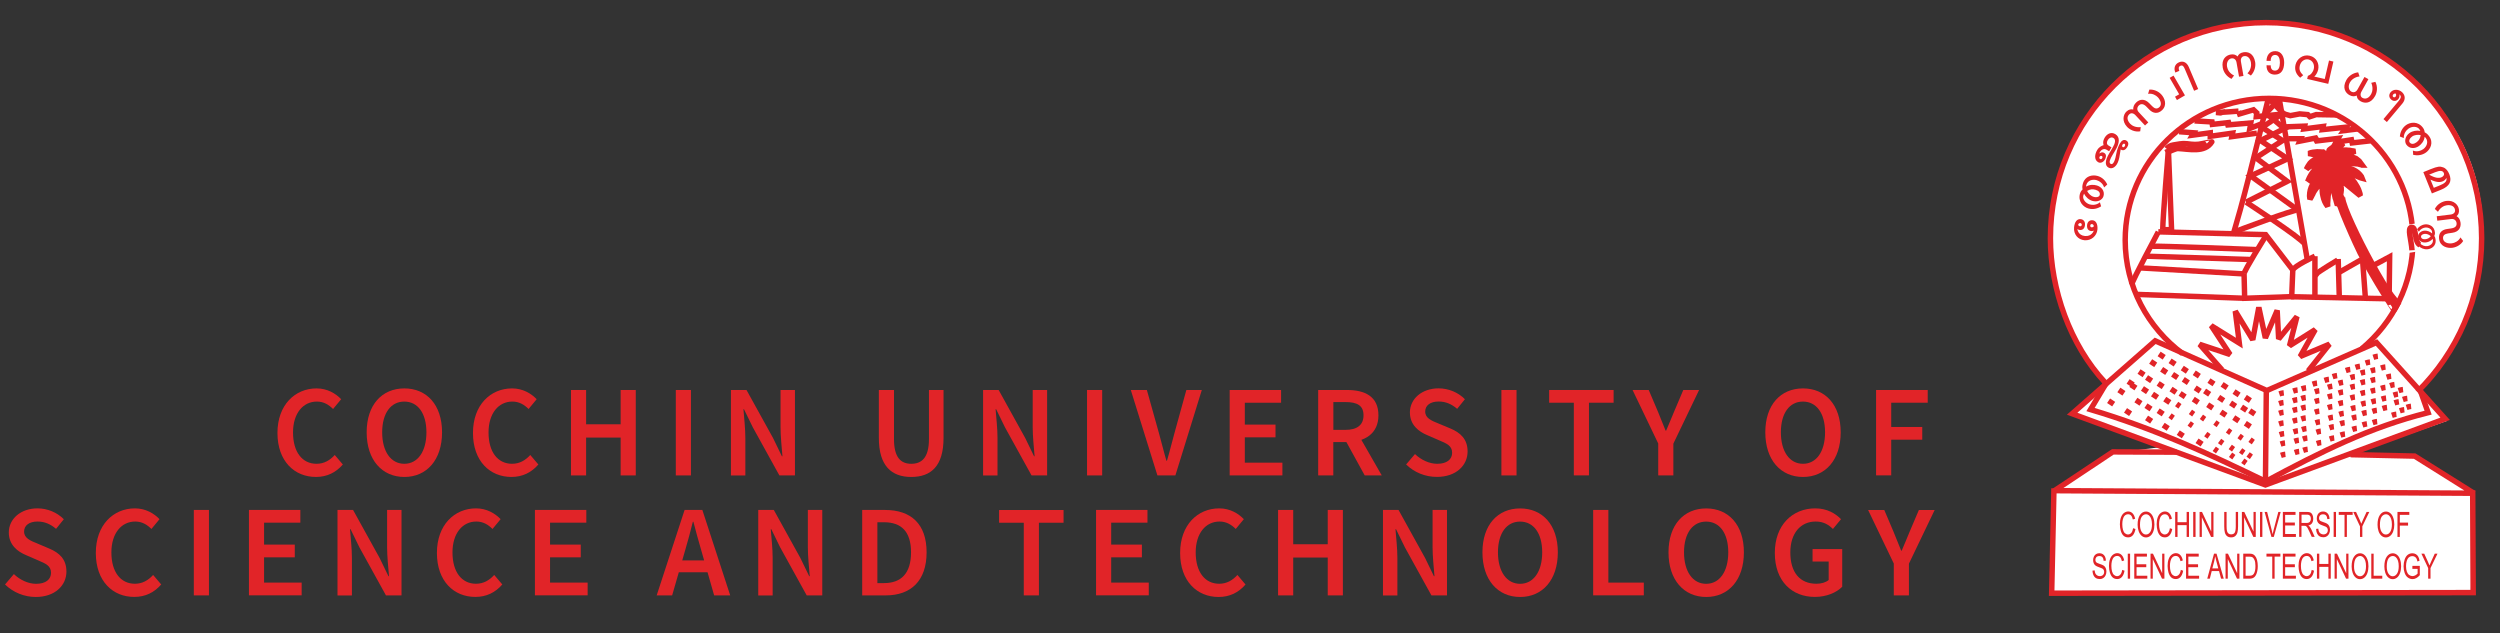 <?xml version="1.0" encoding="utf-8"?>
<!-- Generator: Adobe Illustrator 26.3.1, SVG Export Plug-In . SVG Version: 6.00 Build 0)  -->
<svg version="1.1" id="Layer_1" xmlns="http://www.w3.org/2000/svg" xmlns:xlink="http://www.w3.org/1999/xlink" x="0px" y="0px"
	 viewBox="0 0 457.64 115.87" style="enable-background:new 0 0 457.64 115.87;" xml:space="preserve">
<rect x="0" y="0" width="457.64" height="115.87" fill="#333333" stroke="none"/>
<style type="text/css">
	.st0{fill:#E12428;}
	.st1{fill-rule:evenodd;clip-rule:evenodd;fill:#FFFFFF;}
	.st2{fill:none;stroke:#E12428;stroke-miterlimit:2.613;}
	.st3{fill-rule:evenodd;clip-rule:evenodd;fill:#E12428;}
</style>
<g>
	<g>
		<path class="st0" d="M50.79,79.26c0-5.12,3.2-8.16,7.16-8.16c1.96,0,3.52,0.94,4.5,1.98l-1.48,1.79c-0.8-0.8-1.74-1.36-2.96-1.36
			c-2.54,0-4.37,2.15-4.37,5.66c0,3.57,1.68,5.73,4.3,5.73c1.39,0,2.46-0.64,3.34-1.61l1.48,1.74c-1.27,1.47-2.9,2.28-4.93,2.28
			C53.91,87.31,50.79,84.43,50.79,79.26z"/>
		<path class="st0" d="M67.12,79.14c0-5.06,2.82-8.04,6.9-8.04s6.9,3,6.9,8.04c0,5.06-2.82,8.17-6.9,8.17S67.12,84.2,67.12,79.14z
			 M78.06,79.14c0-3.51-1.59-5.63-4.05-5.63s-4.05,2.12-4.05,5.63c0,3.51,1.59,5.76,4.05,5.76S78.06,82.65,78.06,79.14z"/>
		<path class="st0" d="M86.58,79.26c0-5.12,3.2-8.16,7.16-8.16c1.96,0,3.52,0.94,4.5,1.98l-1.48,1.79c-0.8-0.8-1.74-1.36-2.96-1.36
			c-2.54,0-4.37,2.15-4.37,5.66c0,3.57,1.68,5.73,4.3,5.73c1.39,0,2.46-0.64,3.34-1.61l1.48,1.74c-1.27,1.47-2.9,2.28-4.93,2.28
			C89.7,87.31,86.58,84.43,86.58,79.26z"/>
		<path class="st0" d="M104.52,71.39h2.77v6.28h6.32v-6.28h2.77v15.64h-2.77v-6.93h-6.32v6.93h-2.77V71.39z"/>
		<path class="st0" d="M123.71,71.39h2.77v15.64h-2.77V71.39z"/>
		<path class="st0" d="M133.8,71.39h2.85l4.86,8.79l1.62,3.34h0.1c-0.13-1.62-0.35-3.6-0.35-5.34v-6.79h2.64v15.64h-2.85l-4.86-8.8
			l-1.62-3.32h-0.1c0.13,1.65,0.35,3.54,0.35,5.28v6.85h-2.64V71.39z"/>
		<path class="st0" d="M160.88,80.17v-8.78h2.77v8.99c0,3.4,1.27,4.52,3.17,4.52c1.91,0,3.23-1.12,3.23-4.52v-8.99h2.67v8.78
			c0,5.14-2.28,7.14-5.9,7.14S160.88,85.3,160.88,80.17z"/>
		<path class="st0" d="M179.96,71.39h2.85l4.86,8.79l1.62,3.34h0.1c-0.13-1.62-0.35-3.6-0.35-5.34v-6.79h2.64v15.64h-2.85l-4.86-8.8
			l-1.62-3.32h-0.1c0.13,1.65,0.35,3.54,0.35,5.28v6.85h-2.64V71.39z"/>
		<path class="st0" d="M198.99,71.39h2.77v15.64h-2.77V71.39z"/>
		<path class="st0" d="M207,71.39h2.94l2.2,7.86c0.51,1.77,0.85,3.31,1.38,5.09h0.1c0.53-1.78,0.88-3.31,1.38-5.09l2.17-7.86h2.83
			l-4.84,15.64h-3.29L207,71.39z"/>
		<path class="st0" d="M225.1,71.39h9.41v2.33h-6.64v4.01h5.62v2.33h-5.62v4.63h6.88v2.33h-9.65V71.39z"/>
		<path class="st0" d="M241.3,71.39h5.27c3.25,0,5.76,1.15,5.76,4.64c0,3.36-2.51,4.89-5.76,4.89h-2.5v6.11h-2.77V71.39z
			 M246.29,78.69c2.14,0,3.31-0.89,3.31-2.67c0-1.8-1.17-2.42-3.31-2.42h-2.21v5.09H246.29z M246.05,80.17l2.01-1.65l4.88,8.51
			h-3.12L246.05,80.17z"/>
		<path class="st0" d="M257.4,85.02l1.62-1.9c1.12,1.07,2.62,1.78,4.07,1.78c1.76,0,2.73-0.8,2.73-2.02c0-1.29-1.01-1.7-2.43-2.3
			l-2.14-0.93c-1.54-0.64-3.16-1.86-3.16-4.15c0-2.49,2.2-4.41,5.25-4.41c1.83,0,3.6,0.75,4.82,1.99l-1.42,1.76
			c-1-0.85-2.06-1.34-3.4-1.34c-1.48,0-2.45,0.69-2.45,1.84c0,1.23,1.19,1.68,2.49,2.21l2.11,0.88c1.86,0.78,3.16,1.95,3.16,4.22
			c0,2.54-2.1,4.65-5.61,4.65C260.92,87.31,258.88,86.48,257.4,85.02z"/>
		<path class="st0" d="M274.84,71.39h2.77v15.64h-2.77V71.39z"/>
		<path class="st0" d="M288.09,73.72h-4.51v-2.33h11.8v2.33h-4.51v13.3h-2.77V73.72z"/>
		<path class="st0" d="M303.56,81.21l-4.71-9.82h2.96l1.7,4c0.46,1.16,0.9,2.25,1.39,3.44h0.1c0.49-1.19,0.98-2.28,1.44-3.44l1.7-4
			h2.89l-4.71,9.82v5.81h-2.77V81.21z"/>
		<path class="st0" d="M323.15,79.14c0-5.06,2.82-8.04,6.9-8.04s6.9,3,6.9,8.04c0,5.06-2.82,8.17-6.9,8.17S323.15,84.2,323.15,79.14
			z M334.09,79.14c0-3.51-1.59-5.63-4.05-5.63S326,75.63,326,79.14c0,3.51,1.59,5.76,4.05,5.76S334.09,82.65,334.09,79.14z"/>
		<path class="st0" d="M343.43,71.39h9.45v2.33h-6.68v4.44h5.68v2.33h-5.68v6.53h-2.77V71.39z"/>
		<path class="st0" d="M0.92,106.99l1.62-1.9c1.12,1.07,2.62,1.78,4.07,1.78c1.76,0,2.73-0.8,2.73-2.02c0-1.29-1.01-1.7-2.43-2.3
			l-2.14-0.93c-1.54-0.64-3.16-1.86-3.16-4.15c0-2.49,2.2-4.41,5.25-4.41c1.83,0,3.6,0.75,4.82,1.99l-1.42,1.76
			c-1-0.85-2.06-1.34-3.4-1.34c-1.48,0-2.45,0.69-2.45,1.84c0,1.23,1.19,1.68,2.49,2.21L9,100.41c1.86,0.78,3.16,1.95,3.16,4.22
			c0,2.54-2.1,4.65-5.61,4.65C4.44,109.28,2.4,108.44,0.92,106.99z"/>
		<path class="st0" d="M17.54,101.22c0-5.12,3.2-8.16,7.16-8.16c1.96,0,3.52,0.94,4.5,1.98l-1.48,1.79c-0.8-0.8-1.74-1.36-2.96-1.36
			c-2.54,0-4.37,2.15-4.37,5.66c0,3.57,1.68,5.73,4.3,5.73c1.39,0,2.46-0.64,3.34-1.61l1.48,1.74c-1.27,1.47-2.9,2.28-4.93,2.28
			C20.66,109.28,17.54,106.4,17.54,101.22z"/>
		<path class="st0" d="M35.48,93.35h2.77v15.64h-2.77V93.35z"/>
		<path class="st0" d="M45.57,93.35h9.41v2.33h-6.64v4.01h5.62v2.33h-5.62v4.63h6.88v2.33h-9.65V93.35z"/>
		<path class="st0" d="M61.78,93.35h2.85l4.86,8.79l1.62,3.34h0.1c-0.13-1.62-0.35-3.6-0.35-5.34v-6.79h2.64v15.64h-2.85l-4.86-8.8
			l-1.62-3.32h-0.1c0.13,1.65,0.35,3.54,0.35,5.28v6.85h-2.64V93.35z"/>
		<path class="st0" d="M79.98,101.22c0-5.12,3.2-8.16,7.16-8.16c1.96,0,3.52,0.94,4.5,1.98l-1.48,1.79c-0.8-0.8-1.74-1.36-2.96-1.36
			c-2.54,0-4.37,2.15-4.37,5.66c0,3.57,1.68,5.73,4.3,5.73c1.39,0,2.46-0.64,3.34-1.61l1.48,1.74c-1.27,1.47-2.9,2.28-4.93,2.28
			C83.1,109.28,79.98,106.4,79.98,101.22z"/>
		<path class="st0" d="M97.92,93.35h9.41v2.33h-6.64v4.01h5.62v2.33h-5.62v4.63h6.88v2.33h-9.65V93.35z"/>
		<path class="st0" d="M125.32,93.35h3.25l5.1,15.64h-2.94l-2.38-8.32c-0.5-1.66-0.96-3.44-1.42-5.16h-0.1
			c-0.43,1.73-0.89,3.5-1.39,5.16l-2.4,8.32h-2.83L125.32,93.35z M123.23,102.58h7.36v2.18h-7.36V102.58z"/>
		<path class="st0" d="M138.8,93.35h2.85l4.86,8.79l1.62,3.34h0.1c-0.13-1.62-0.35-3.6-0.35-5.34v-6.79h2.64v15.64h-2.85l-4.86-8.8
			l-1.62-3.32h-0.1c0.13,1.65,0.35,3.54,0.35,5.28v6.85h-2.64V93.35z"/>
		<path class="st0" d="M157.83,93.35H162c4.79,0,7.62,2.58,7.62,7.76c0,5.17-2.83,7.88-7.48,7.88h-4.31V93.35z M161.82,106.74
			c3.15,0,4.95-1.79,4.95-5.63s-1.81-5.51-4.95-5.51h-1.21v11.14H161.82z"/>
		<path class="st0" d="M187.4,95.69h-4.51v-2.33h11.8v2.33h-4.51v13.3h-2.77V95.69z"/>
		<path class="st0" d="M200.64,93.35h9.41v2.33h-6.64v4.01h5.62v2.33h-5.62v4.63h6.88v2.33h-9.65V93.35z"/>
		<path class="st0" d="M216.03,101.22c0-5.12,3.2-8.16,7.16-8.16c1.96,0,3.52,0.94,4.5,1.98l-1.48,1.79
			c-0.8-0.8-1.74-1.36-2.96-1.36c-2.54,0-4.37,2.15-4.37,5.66c0,3.57,1.68,5.73,4.3,5.73c1.39,0,2.46-0.64,3.34-1.61L228,107
			c-1.27,1.47-2.9,2.28-4.93,2.28C219.14,109.28,216.03,106.4,216.03,101.22z"/>
		<path class="st0" d="M233.96,93.35h2.77v6.28h6.32v-6.28h2.77v15.64h-2.77v-6.93h-6.32v6.93h-2.77V93.35z"/>
		<path class="st0" d="M253.16,93.35h2.85l4.86,8.79l1.62,3.34h0.1c-0.13-1.62-0.35-3.6-0.35-5.34v-6.79h2.64v15.64h-2.85l-4.86-8.8
			l-1.62-3.32h-0.1c0.13,1.65,0.35,3.54,0.35,5.28v6.85h-2.64V93.35z"/>
		<path class="st0" d="M271.37,101.11c0-5.06,2.82-8.04,6.9-8.04s6.9,3,6.9,8.04c0,5.06-2.82,8.17-6.9,8.17
			S271.37,106.17,271.37,101.11z M282.31,101.11c0-3.51-1.59-5.63-4.05-5.63s-4.05,2.12-4.05,5.63c0,3.51,1.59,5.76,4.05,5.76
			S282.31,104.62,282.31,101.11z"/>
		<path class="st0" d="M291.65,93.35h2.77v13.3h6.49v2.33h-9.27V93.35z"/>
		<path class="st0" d="M305.43,101.11c0-5.06,2.82-8.04,6.9-8.04s6.9,3,6.9,8.04c0,5.06-2.82,8.17-6.9,8.17
			S305.43,106.17,305.43,101.11z M316.37,101.11c0-3.51-1.59-5.63-4.05-5.63s-4.05,2.12-4.05,5.63c0,3.51,1.59,5.76,4.05,5.76
			S316.37,104.62,316.37,101.11z"/>
		<path class="st0" d="M324.89,101.22c0-5.12,3.24-8.16,7.4-8.16c2.22,0,3.74,0.98,4.72,1.98l-1.48,1.79
			c-0.78-0.76-1.7-1.36-3.16-1.36c-2.77,0-4.64,2.15-4.64,5.66c0,3.57,1.66,5.73,4.79,5.73c0.87,0,1.73-0.25,2.23-0.69v-3.38h-2.95
			v-2.28h5.43v6.9c-1.04,1.05-2.85,1.86-4.99,1.86C328.04,109.28,324.89,106.4,324.89,101.22z"/>
		<path class="st0" d="M346.68,103.18l-4.71-9.82h2.96l1.7,4c0.46,1.16,0.9,2.25,1.39,3.44h0.1c0.49-1.19,0.98-2.28,1.44-3.44l1.7-4
			h2.89l-4.71,9.82v5.81h-2.77V103.18z"/>
	</g>
	<g>
		<path class="st1" d="M395.95,81.79l-16.83-5.9l5.9-5.61c-23.47-30.2-1.82-66.63,31.29-66.13c30.21,1.82,52.75,34.68,26.86,67.31
			l4.72,5.61l-18.6,6.49h12.4l10.92,6.79l-0.3,18.01h-76.46l0.3-18.6l10.63-6.79L395.95,81.79z"/>
		<path class="st2" d="M408.76,43.12c0.45-1.98,0.96-2.3,6.48-25.15"/>
		<polyline class="st2" points="415.24,18.21 417.25,18.21 422.42,47.85 		"/>
		<polyline class="st2" points="417.28,18.1 414.81,20.72 418.15,23.54 413.8,25.73 418.77,29.07 411.99,32.2 420.65,38.46 		"/>
		<path class="st2" d="M420.65,38.46c-0.54-0.23-11.58,3.96-11.58,3.96"/>
		<polyline class="st2" points="415.24,17.97 417.94,20.72 414.08,23.33 417.83,25.73 412.94,28.89 418.69,33.2 411.16,37 		"/>
		<path class="st2" d="M411.16,37c0,0,10.35,6.75,10.64,7.62"/>
		<path class="st2" d="M395.9,42.04c0-2.01,1.04-14.65,1.04-14.65"/>
		<polyline class="st2" points="396.94,27.39 397.52,42.05 395.9,42.04 		"/>
		<path class="st2" d="M396.66,27.29c0.06,0.17,0.24,0.38,0.5,0.42c0.05,0.01,1.13-0.54,1.54-0.52c1.96,0.08,4.9,0.86,6.19-1.22
			c0.01-0.02-1.5,0.26-1.66,0.3c-1.04,0.26-1.82,0.18-2.89,0.04c-0.9-0.11-1.64,0.1-2.53,0.23c-0.53,0.08-0.91,0.34-1.21,0.69"/>
		<path class="st2" d="M407.38,20.46c-1.45,0.16-0.09,0.29-1.73,0.13c1.22,0,4.13-0.25,4.13-0.25"/>
		<polyline class="st2" points="409.78,20.34 409.97,20.85 412.51,20.1 413.11,20.66 413.03,21.35 418.1,20.85 419.25,21.17 
			420.98,20.85 422.45,20.98 422.83,21.36 423.99,20.98 427.7,21.04 		"/>
		<polyline class="st2" points="401.72,22.13 404.92,22.32 404.98,22.77 408.37,22.39 407.41,22.9 412.02,22.51 411.85,23.51 
			413.87,22.71 		"/>
		<polyline class="st2" points="418.42,23.22 421.87,23.09 421.75,23.6 425.27,23.15 425.14,23.73 429.49,23.28 429.04,23.92 
			431.6,23.6 		"/>
		<polyline class="st2" points="398.9,24.11 401.59,24.31 401.33,24.75 404.6,24.31 404.6,24.95 408.69,24.37 408.56,25.01 
			413.14,24.38 		"/>
		<polyline class="st2" points="418.87,25.39 421.17,25.39 420.98,25.84 424.24,25.2 423.73,25.84 428.02,25.33 427.63,26.03 
			430.45,25.59 430.58,26.16 433.91,25.78 		"/>
		<path class="st2" d="M385.36,70.02c-6.42-6.86-10.02-17.11-10.02-26.41c0-21.8,17.67-39.47,39.47-39.47
			c21.8,0,39.47,17.67,39.47,39.47c0,11-4.5,20.96-11.77,28.12"/>
		<polygon class="st2" points="394.52,62.39 414.96,71.49 435.03,62.7 447.6,76.66 414.7,88.77 379.32,75.73 		"/>
		<line class="st2" x1="414.7" y1="88.77" x2="414.86" y2="71.54"/>
		<path class="st2" d="M385.71,69.9l-3.03,5.07c11.8,3.52,21.38,7.97,32.07,13.15c10.18-5.45,19-9.9,29.73-12.58l-1.47-4.17"/>
		<polyline class="st2" points="398.43,82.77 386.76,82.72 376.09,89.82 452.86,90.29 442.02,83.49 430.3,83.23 		"/>
		<polyline class="st2" points="375.99,89.39 375.57,108.59 452.73,108.48 452.64,89.77 		"/>
		<path class="st2" d="M396.17,65.41c-0.24-0.16-0.69-0.46-0.93-0.62"/>
		<path class="st2" d="M394.62,66.79c-0.24-0.16-0.69-0.46-0.93-0.62"/>
		<path class="st2" d="M396.63,68.22c-0.24-0.16-0.69-0.46-0.93-0.62"/>
		<path class="st2" d="M398.63,69.14c-0.24-0.16-0.69-0.46-0.93-0.62"/>
		<path class="st2" d="M400.59,70.06c-0.24-0.16-0.69-0.46-0.93-0.62"/>
		<path class="st2" d="M398.35,71.84c-0.24-0.16-0.69-0.46-0.93-0.62"/>
		<path class="st2" d="M395.99,70.81c-0.24-0.16-0.69-0.46-0.93-0.62"/>
		<path class="st2" d="M393.87,69.72c-0.24-0.16-0.69-0.46-0.93-0.62"/>
		<path class="st2" d="M392.49,68.63c-0.24-0.16-0.69-0.46-0.93-0.62"/>
		<path class="st2" d="M391,71.04c-0.24-0.16-0.69-0.46-0.93-0.62"/>
		<path class="st2" d="M393.12,71.73c-0.24-0.16-0.69-0.46-0.93-0.62"/>
		<path class="st2" d="M394.96,72.76c-0.24-0.16-0.69-0.46-0.93-0.62"/>
		<path class="st2" d="M397.2,73.68c-0.24-0.16-0.69-0.46-0.93-0.62"/>
		<path class="st2" d="M399.05,74.39c-0.16-0.11-0.45-0.33-0.6-0.44"/>
		<path class="st2" d="M388.8,72c-0.24-0.16-0.69-0.46-0.93-0.62"/>
		<path class="st2" d="M390.49,70.44c-0.24-0.16-0.69-0.46-0.93-0.62"/>
		<path class="st2" d="M386.92,73.98c-0.24-0.16-0.69-0.46-0.93-0.62"/>
		<path class="st2" d="M390.02,75.74c-0.24-0.16-0.69-0.46-0.93-0.62"/>
		<path class="st2" d="M393.87,77.12c-0.24-0.16-0.69-0.46-0.93-0.62"/>
		<path class="st2" d="M396.91,78.44c-0.24-0.16-0.69-0.46-0.93-0.62"/>
		<path class="st2" d="M399.67,79.82c-0.24-0.16-0.69-0.46-0.93-0.62"/>
		<path class="st2" d="M403.11,81.31c-0.24-0.16-0.69-0.46-0.93-0.62"/>
		<path class="st2" d="M391.92,73.85c-0.24-0.16-0.69-0.46-0.93-0.62"/>
		<path class="st2" d="M393.76,74.88c-0.24-0.16-0.69-0.46-0.93-0.62"/>
		<path class="st2" d="M395.99,75.8c-0.24-0.16-0.69-0.46-0.93-0.62"/>
		<path class="st2" d="M397.84,76.51c-0.16-0.11-0.45-0.33-0.6-0.44"/>
		<path class="st2" d="M401.57,75.83c-0.16-0.11-0.45-0.33-0.6-0.44"/>
		<path class="st2" d="M401.34,77.95c-0.16-0.11-0.45-0.33-0.6-0.44"/>
		<path class="st2" d="M404.38,79.9c-0.16-0.11-0.45-0.33-0.6-0.44"/>
		<path class="st2" d="M406.91,81.16c-0.16-0.11-0.45-0.33-0.6-0.44"/>
		<path class="st2" d="M405.93,82.6c-0.16-0.11-0.45-0.33-0.6-0.44"/>
		<path class="st2" d="M408.86,82.25c-0.16-0.11-0.45-0.33-0.6-0.44"/>
		<path class="st2" d="M408.92,83.69c-0.16-0.11-0.45-0.33-0.6-0.44"/>
		<path class="st2" d="M410.76,82.89c-0.16-0.11-0.45-0.33-0.6-0.44"/>
		<path class="st2" d="M411.16,84.78c-0.16-0.11-0.45-0.33-0.6-0.44"/>
		<path class="st2" d="M412.13,83.63c-0.16-0.11-0.45-0.33-0.6-0.44"/>
		<path class="st2" d="M403.58,76.74c-0.16-0.11-0.45-0.33-0.6-0.44"/>
		<path class="st2" d="M406.05,77.78c-0.16-0.11-0.45-0.33-0.6-0.44"/>
		<path class="st2" d="M408.35,79.21c-0.16-0.11-0.45-0.33-0.6-0.44"/>
		<path class="st2" d="M410.47,80.25c-0.16-0.11-0.45-0.33-0.6-0.44"/>
		<path class="st2" d="M412.48,80.93c-0.16-0.11-0.45-0.33-0.6-0.44"/>
		<path class="st2" d="M400.01,72.64c-0.24-0.16-0.69-0.46-0.93-0.62"/>
		<path class="st2" d="M402.42,73.68c-0.24-0.16-0.69-0.46-0.93-0.62"/>
		<path class="st2" d="M402.77,71.61c-0.24-0.16-0.69-0.46-0.93-0.62"/>
		<path class="st2" d="M404.49,72.18c-0.24-0.16-0.69-0.46-0.93-0.62"/>
		<path class="st2" d="M407.07,73.33c-0.24-0.16-0.69-0.46-0.93-0.62"/>
		<path class="st2" d="M409.25,74.37c-0.24-0.16-0.69-0.46-0.93-0.62"/>
		<path class="st2" d="M411.26,75.11c-0.24-0.16-0.69-0.46-0.93-0.62"/>
		<path class="st2" d="M412.76,75.8c-0.24-0.16-0.69-0.46-0.93-0.62"/>
		<path class="st2" d="M411.95,78.1c-0.24-0.16-0.69-0.46-0.93-0.62"/>
		<path class="st2" d="M409.83,77.06c-0.24-0.16-0.69-0.46-0.93-0.62"/>
		<path class="st2" d="M407.48,76.03c-0.24-0.16-0.69-0.46-0.93-0.62"/>
		<path class="st2" d="M405.06,74.71c-0.24-0.16-0.69-0.46-0.93-0.62"/>
		<path class="st2" d="M398.18,66.67c-0.24-0.16-0.69-0.46-0.93-0.62"/>
		<path class="st2" d="M400.41,67.99c-0.24-0.16-0.69-0.46-0.93-0.62"/>
		<path class="st2" d="M402.6,68.86c-0.24-0.16-0.69-0.46-0.93-0.62"/>
		<path class="st2" d="M405.29,70.29c-0.24-0.16-0.69-0.46-0.93-0.62"/>
		<path class="st2" d="M407.7,70.98c-0.24-0.16-0.69-0.46-0.93-0.62"/>
		<path class="st2" d="M409.88,72.3c-0.24-0.16-0.69-0.46-0.93-0.62"/>
		<path class="st2" d="M411.95,73.33c-0.24-0.16-0.69-0.46-0.93-0.62"/>
		<path class="st2" d="M417.24,72.11c0.27-0.09,0.54-0.17,0.82-0.2"/>
		<path class="st2" d="M419.77,71.59c0.27-0.09,0.54-0.17,0.82-0.2"/>
		<path class="st2" d="M421.32,71.19c0.27-0.09,0.54-0.17,0.82-0.2"/>
		<path class="st2" d="M417.19,73.89c0.27-0.09,0.54-0.17,0.82-0.2"/>
		<path class="st2" d="M419.71,73.37c0.27-0.09,0.54-0.17,0.82-0.2"/>
		<path class="st2" d="M421.26,72.97c0.27-0.09,0.54-0.17,0.82-0.2"/>
		<path class="st2" d="M417.19,75.67c0.27-0.09,0.54-0.17,0.82-0.2"/>
		<path class="st2" d="M419.71,75.15c0.27-0.09,0.54-0.17,0.82-0.2"/>
		<path class="st2" d="M421.26,74.75c0.27-0.09,0.54-0.17,0.82-0.2"/>
		<path class="st2" d="M417.19,77.62c0.27-0.09,0.54-0.17,0.82-0.2"/>
		<path class="st2" d="M419.71,77.1c0.27-0.09,0.54-0.17,0.82-0.2"/>
		<path class="st2" d="M421.26,76.7c0.27-0.09,0.54-0.17,0.82-0.2"/>
		<path class="st2" d="M417.3,79.57c0.27-0.09,0.54-0.17,0.82-0.2"/>
		<path class="st2" d="M419.83,79.06c0.27-0.09,0.54-0.17,0.82-0.2"/>
		<path class="st2" d="M421.38,78.65c0.27-0.09,0.54-0.17,0.82-0.2"/>
		<path class="st2" d="M417.47,81.29c0.27-0.09,0.54-0.17,0.82-0.2"/>
		<path class="st2" d="M420,80.78c0.27-0.09,0.54-0.17,0.82-0.2"/>
		<path class="st2" d="M421.55,80.38c0.27-0.09,0.54-0.17,0.82-0.2"/>
		<path class="st2" d="M417.53,83.36c0.27-0.09,0.54-0.17,0.82-0.2"/>
		<path class="st2" d="M420.06,82.84c0.27-0.09,0.54-0.17,0.82-0.2"/>
		<path class="st2" d="M421.61,82.44c0.27-0.09,0.54-0.17,0.82-0.2"/>
		<path class="st2" d="M423.74,71.73c0.27-0.09,0.54-0.17,0.82-0.2"/>
		<path class="st2" d="M423.74,73.51c0.27-0.09,0.54-0.17,0.82-0.2"/>
		<path class="st2" d="M423.74,75.46c0.27-0.09,0.54-0.17,0.82-0.2"/>
		<path class="st2" d="M423.86,77.41c0.27-0.09,0.54-0.17,0.82-0.2"/>
		<path class="st2" d="M424.03,79.13c0.27-0.09,0.54-0.17,0.82-0.2"/>
		<path class="st2" d="M424.09,81.2c0.27-0.09,0.54-0.17,0.82-0.2"/>
		<path class="st2" d="M426.12,70.9c0.27-0.09,0.54-0.16,0.82-0.2"/>
		<path class="st2" d="M426.12,72.68c0.27-0.09,0.54-0.17,0.82-0.2"/>
		<path class="st2" d="M426.12,74.63c0.27-0.09,0.54-0.17,0.82-0.2"/>
		<path class="st2" d="M426.24,76.58c0.27-0.09,0.54-0.17,0.82-0.2"/>
		<path class="st2" d="M426.41,78.31c0.27-0.09,0.54-0.17,0.82-0.2"/>
		<path class="st2" d="M426.47,80.37c0.27-0.09,0.54-0.17,0.82-0.2"/>
		<path class="st2" d="M428.09,70.18c0.27-0.09,0.54-0.16,0.82-0.2"/>
		<path class="st2" d="M428.09,71.96c0.27-0.09,0.54-0.17,0.82-0.2"/>
		<path class="st2" d="M428.09,73.91c0.27-0.09,0.54-0.17,0.82-0.2"/>
		<path class="st2" d="M428.21,75.86c0.27-0.09,0.54-0.17,0.82-0.2"/>
		<path class="st2" d="M428.38,77.58c0.27-0.09,0.54-0.17,0.82-0.2"/>
		<path class="st2" d="M428.44,79.65c0.27-0.09,0.54-0.17,0.82-0.2"/>
		<path class="st2" d="M430.26,69.14c0.27-0.09,0.54-0.17,0.82-0.2"/>
		<path class="st2" d="M430.26,70.92c0.27-0.09,0.54-0.17,0.82-0.2"/>
		<path class="st2" d="M430.26,72.87c0.27-0.09,0.54-0.17,0.82-0.2"/>
		<path class="st2" d="M430.38,74.83c0.27-0.09,0.54-0.17,0.82-0.2"/>
		<path class="st2" d="M430.55,76.55c0.27-0.09,0.54-0.17,0.82-0.2"/>
		<path class="st2" d="M430.61,78.61c0.27-0.09,0.54-0.17,0.82-0.2"/>
		<path class="st2" d="M432.13,68.31c0.27-0.09,0.54-0.17,0.82-0.2"/>
		<path class="st2" d="M432.13,70.09c0.27-0.09,0.54-0.17,0.82-0.2"/>
		<path class="st2" d="M432.13,72.05c0.27-0.09,0.54-0.17,0.82-0.2"/>
		<path class="st2" d="M432.24,74c0.27-0.09,0.54-0.17,0.82-0.2"/>
		<path class="st2" d="M432.41,75.72c0.27-0.09,0.54-0.17,0.82-0.2"/>
		<path class="st2" d="M432.47,77.79c0.27-0.09,0.54-0.16,0.82-0.2"/>
		<path class="st2" d="M433.99,67.9c0.27-0.09,0.54-0.17,0.82-0.2"/>
		<path class="st2" d="M433.99,69.68c0.27-0.09,0.54-0.17,0.82-0.2"/>
		<path class="st2" d="M433.99,71.63c0.27-0.09,0.54-0.17,0.82-0.2"/>
		<path class="st2" d="M434.1,73.58c0.27-0.09,0.54-0.17,0.82-0.2"/>
		<path class="st2" d="M434.28,75.31c0.27-0.09,0.54-0.17,0.82-0.2"/>
		<path class="st2" d="M434.33,77.37c0.27-0.09,0.54-0.17,0.82-0.2"/>
		<path class="st2" d="M435.85,67.38c0.27-0.09,0.54-0.17,0.82-0.2"/>
		<path class="st2" d="M436.89,69.06c0.27-0.09,0.54-0.17,0.82-0.2"/>
		<path class="st2" d="M435.85,71.11c0.27-0.09,0.54-0.17,0.82-0.2"/>
		<path class="st2" d="M437.51,70.6c0.27-0.09,0.54-0.17,0.82-0.2"/>
		<path class="st2" d="M435.97,73.07c0.27-0.09,0.54-0.17,0.82-0.2"/>
		<path class="st2" d="M438.14,72.34c0.27-0.09,0.54-0.17,0.82-0.2"/>
		<path class="st2" d="M439.07,71.51c0.27-0.09,0.54-0.17,0.82-0.2"/>
		<path class="st2" d="M436.14,74.79c0.27-0.09,0.54-0.17,0.82-0.2"/>
		<path class="st2" d="M438.31,73.75c0.27-0.09,0.54-0.16,0.82-0.2"/>
		<path class="st2" d="M439.86,73.13c0.27-0.09,0.54-0.17,0.82-0.2"/>
		<path class="st2" d="M437.85,76.03c0.27-0.09,0.54-0.17,0.82-0.2"/>
		<path class="st2" d="M439.3,75.2c0.27-0.09,0.54-0.17,0.82-0.2"/>
		<path class="st2" d="M440.54,74.58c0.27-0.09,0.54-0.17,0.82-0.2"/>
		<path class="st2" d="M423.33,70.33c0.27-0.09,0.54-0.17,0.82-0.2"/>
		<path class="st2" d="M425.51,69.64c0.27-0.09,0.54-0.17,0.82-0.2"/>
		<path class="st2" d="M427,68.95c0.27-0.09,0.54-0.16,0.82-0.2"/>
		<path class="st2" d="M429.41,67.83c0.27-0.09,0.54-0.17,0.82-0.2"/>
		<path class="st2" d="M431.19,67.25c0.27-0.09,0.54-0.16,0.82-0.2"/>
		<path class="st2" d="M433.03,66.47c0.27-0.09,0.54-0.17,0.82-0.2"/>
		<path class="st2" d="M434.46,65.41c0.27-0.09,0.54-0.17,0.82-0.2"/>
		<path class="st3" d="M438.87,98.29v-4.58h2.17v0.54h-1.74v1.42h1.51v0.54h-1.51v2.08H438.87z M435.66,96.07
			c0,0.55,0.1,0.99,0.31,1.3c0.21,0.32,0.47,0.48,0.78,0.48c0.32,0,0.58-0.16,0.79-0.48c0.21-0.32,0.31-0.78,0.31-1.37
			c0-0.37-0.04-0.7-0.13-0.98c-0.09-0.28-0.22-0.49-0.39-0.65c-0.17-0.15-0.36-0.23-0.57-0.23c-0.3,0-0.56,0.15-0.78,0.44
			C435.77,94.89,435.66,95.38,435.66,96.07z M435.22,96.06c0-0.76,0.14-1.36,0.43-1.78c0.29-0.43,0.66-0.64,1.11-0.64
			c0.3,0,0.56,0.1,0.8,0.3c0.24,0.2,0.42,0.48,0.54,0.85c0.13,0.36,0.19,0.77,0.19,1.23c0,0.47-0.07,0.88-0.2,1.25
			c-0.13,0.37-0.32,0.64-0.56,0.83c-0.24,0.19-0.5,0.28-0.78,0.28c-0.3,0-0.57-0.1-0.81-0.31c-0.24-0.21-0.42-0.49-0.54-0.85
			C435.28,96.84,435.22,96.46,435.22,96.06z M432.01,98.29v-1.94l-1.24-2.64h0.52l0.63,1.38c0.12,0.26,0.23,0.52,0.33,0.78
			c0.1-0.24,0.21-0.51,0.35-0.81l0.62-1.35h0.5l-1.28,2.64v1.94H432.01z M429.18,98.29v-4.04h-1.06v-0.54h2.55v0.54h-1.06v4.04
			H429.18z M427.19,98.29v-4.58h0.43v4.58H427.19z M423.98,96.82l0.4-0.05c0.02,0.23,0.06,0.42,0.13,0.56
			c0.07,0.15,0.18,0.27,0.32,0.36c0.15,0.09,0.31,0.14,0.49,0.14c0.16,0,0.31-0.03,0.43-0.1c0.12-0.07,0.22-0.16,0.28-0.28
			c0.06-0.12,0.09-0.25,0.09-0.39c0-0.14-0.03-0.27-0.09-0.38c-0.06-0.11-0.15-0.2-0.29-0.27c-0.09-0.05-0.28-0.12-0.57-0.22
			c-0.3-0.1-0.5-0.2-0.62-0.29c-0.15-0.11-0.27-0.26-0.34-0.43c-0.08-0.17-0.11-0.36-0.11-0.57c0-0.23,0.05-0.45,0.14-0.65
			c0.09-0.2,0.23-0.35,0.4-0.46c0.18-0.1,0.37-0.16,0.59-0.16c0.24,0,0.45,0.05,0.63,0.16c0.18,0.11,0.32,0.27,0.42,0.48
			c0.1,0.21,0.15,0.45,0.16,0.72l-0.41,0.04c-0.02-0.29-0.1-0.51-0.22-0.66c-0.13-0.15-0.31-0.22-0.56-0.22
			c-0.26,0-0.44,0.07-0.56,0.2c-0.12,0.13-0.18,0.3-0.18,0.48c0,0.17,0.04,0.3,0.12,0.41c0.08,0.11,0.3,0.22,0.64,0.33
			c0.35,0.11,0.58,0.21,0.71,0.29c0.19,0.12,0.33,0.28,0.41,0.47c0.09,0.19,0.13,0.41,0.13,0.65c0,0.24-0.05,0.47-0.15,0.69
			c-0.1,0.22-0.24,0.38-0.42,0.5c-0.18,0.12-0.39,0.18-0.62,0.18c-0.29,0-0.54-0.06-0.73-0.18c-0.2-0.12-0.35-0.3-0.46-0.54
			C424.04,97.4,423.98,97.13,423.98,96.82z M421.31,95.73h0.91c0.19,0,0.35-0.03,0.46-0.09c0.11-0.06,0.19-0.15,0.25-0.28
			c0.06-0.13,0.09-0.26,0.09-0.41c0-0.22-0.05-0.39-0.17-0.53c-0.11-0.14-0.28-0.21-0.52-0.21h-1.02V95.73z M420.88,98.29v-4.58
			h1.43c0.29,0,0.5,0.04,0.65,0.12c0.15,0.08,0.27,0.23,0.36,0.43c0.09,0.21,0.13,0.44,0.13,0.69c0,0.33-0.07,0.6-0.22,0.82
			c-0.15,0.22-0.38,0.36-0.68,0.42c0.11,0.08,0.2,0.15,0.26,0.23c0.12,0.16,0.24,0.37,0.35,0.61l0.56,1.25h-0.54l-0.43-0.95
			c-0.12-0.27-0.23-0.49-0.31-0.63c-0.08-0.15-0.15-0.25-0.22-0.31c-0.06-0.06-0.13-0.1-0.19-0.12c-0.05-0.01-0.13-0.02-0.24-0.02
			h-0.49v2.03H420.88z M417.89,98.29v-4.58h2.32v0.54h-1.9v1.4h1.78v0.54h-1.78v1.56h1.97v0.54H417.89z M415.8,98.29l-1.25-4.58
			h0.46l0.84,3.33c0.07,0.27,0.12,0.52,0.17,0.75c0.05-0.25,0.11-0.5,0.17-0.75l0.87-3.33h0.43l-1.26,4.58H415.8z M413.71,98.29
			v-4.58h0.43v4.58H413.71z M410.39,98.29v-4.58h0.44l1.69,3.6v-3.6h0.41v4.58h-0.44l-1.69-3.6v3.6H410.39z M409.26,93.71h0.43v2.65
			c0,0.46-0.04,0.83-0.11,1.1c-0.07,0.27-0.21,0.49-0.4,0.66c-0.19,0.17-0.44,0.25-0.75,0.25c-0.3,0-0.55-0.07-0.74-0.22
			c-0.19-0.15-0.33-0.36-0.41-0.64c-0.08-0.28-0.12-0.66-0.12-1.15v-2.65h0.43v2.64c0,0.4,0.03,0.69,0.08,0.88
			c0.05,0.19,0.14,0.33,0.27,0.44c0.13,0.1,0.28,0.15,0.46,0.15c0.31,0,0.54-0.1,0.67-0.3c0.13-0.2,0.2-0.59,0.2-1.16V93.71z
			 M402.65,98.29v-4.58h0.44l1.69,3.6v-3.6h0.41v4.58h-0.44l-1.69-3.6v3.6H402.65z M401.48,98.29v-4.58h0.43v4.58H401.48z
			 M398.18,98.29v-4.58h0.43v1.88h1.67v-1.88h0.43v4.58h-0.43v-2.16h-1.67v2.16H398.18z M397.21,96.69l0.43,0.15
			c-0.09,0.5-0.25,0.88-0.48,1.14c-0.23,0.26-0.51,0.39-0.85,0.39c-0.35,0-0.63-0.1-0.85-0.3c-0.22-0.2-0.38-0.49-0.5-0.87
			c-0.11-0.38-0.17-0.79-0.17-1.23c0-0.48,0.06-0.89,0.19-1.25c0.13-0.36,0.31-0.62,0.55-0.81c0.24-0.18,0.5-0.28,0.78-0.28
			c0.32,0,0.59,0.12,0.81,0.35c0.22,0.23,0.37,0.56,0.46,0.98l-0.42,0.14c-0.07-0.33-0.18-0.58-0.32-0.73
			c-0.14-0.15-0.32-0.23-0.54-0.23c-0.25,0-0.45,0.08-0.62,0.25c-0.17,0.17-0.28,0.4-0.35,0.68c-0.07,0.28-0.1,0.58-0.1,0.88
			c0,0.39,0.04,0.73,0.12,1.02c0.08,0.29,0.2,0.51,0.37,0.65c0.17,0.14,0.35,0.22,0.55,0.22c0.24,0,0.44-0.1,0.61-0.29
			C397.04,97.36,397.16,97.07,397.21,96.69z M391.74,96.07c0,0.55,0.1,0.99,0.31,1.3c0.21,0.32,0.47,0.48,0.78,0.48
			c0.32,0,0.58-0.16,0.79-0.48c0.21-0.32,0.31-0.78,0.31-1.37c0-0.37-0.05-0.7-0.13-0.98c-0.09-0.28-0.22-0.49-0.39-0.65
			c-0.17-0.15-0.36-0.23-0.57-0.23c-0.3,0-0.56,0.15-0.78,0.44C391.84,94.89,391.74,95.38,391.74,96.07z M391.3,96.06
			c0-0.76,0.14-1.36,0.43-1.78c0.29-0.43,0.66-0.64,1.11-0.64c0.3,0,0.56,0.1,0.8,0.3c0.24,0.2,0.42,0.48,0.55,0.85
			c0.13,0.36,0.19,0.77,0.19,1.23c0,0.47-0.06,0.88-0.2,1.25c-0.13,0.37-0.32,0.64-0.56,0.83c-0.24,0.19-0.5,0.28-0.78,0.28
			c-0.3,0-0.57-0.1-0.81-0.31c-0.24-0.21-0.42-0.49-0.54-0.85C391.36,96.84,391.3,96.46,391.3,96.06z M390.48,96.69l0.43,0.15
			c-0.09,0.5-0.25,0.88-0.48,1.14c-0.23,0.26-0.52,0.39-0.85,0.39c-0.35,0-0.63-0.1-0.85-0.3c-0.22-0.2-0.38-0.49-0.5-0.87
			c-0.11-0.38-0.17-0.79-0.17-1.23c0-0.48,0.06-0.89,0.19-1.25c0.13-0.36,0.31-0.62,0.55-0.81c0.24-0.18,0.5-0.28,0.78-0.28
			c0.32,0,0.59,0.12,0.81,0.35c0.22,0.23,0.37,0.56,0.46,0.98l-0.42,0.14c-0.07-0.33-0.18-0.58-0.32-0.73
			c-0.14-0.15-0.32-0.23-0.54-0.23c-0.25,0-0.45,0.08-0.62,0.25c-0.17,0.17-0.28,0.4-0.35,0.68c-0.07,0.28-0.1,0.58-0.1,0.88
			c0,0.39,0.04,0.73,0.12,1.02c0.08,0.29,0.2,0.51,0.37,0.65c0.17,0.14,0.35,0.22,0.55,0.22c0.24,0,0.44-0.1,0.61-0.29
			C390.31,97.36,390.42,97.07,390.48,96.69z"/>
		<path class="st3" d="M444.49,105.93v-1.94l-1.24-2.64h0.52l0.63,1.38c0.12,0.26,0.23,0.52,0.33,0.78c0.1-0.24,0.21-0.51,0.35-0.81
			l0.62-1.35h0.5l-1.28,2.64v1.94H444.49z M441.6,104.13v-0.54l1.36,0v1.7c-0.21,0.24-0.42,0.42-0.65,0.54
			c-0.22,0.12-0.45,0.18-0.68,0.18c-0.32,0-0.6-0.1-0.86-0.29c-0.26-0.19-0.45-0.47-0.58-0.83c-0.13-0.36-0.2-0.77-0.2-1.22
			c0-0.45,0.07-0.86,0.2-1.25c0.13-0.39,0.32-0.67,0.56-0.86c0.25-0.19,0.53-0.28,0.85-0.28c0.23,0,0.44,0.05,0.63,0.16
			c0.19,0.11,0.34,0.26,0.44,0.45c0.11,0.19,0.19,0.44,0.24,0.75l-0.38,0.15c-0.05-0.23-0.11-0.42-0.18-0.55
			c-0.07-0.13-0.17-0.24-0.31-0.32c-0.13-0.08-0.28-0.12-0.44-0.12c-0.19,0-0.36,0.04-0.5,0.13c-0.14,0.08-0.26,0.19-0.34,0.33
			c-0.09,0.14-0.15,0.29-0.2,0.45c-0.08,0.28-0.12,0.59-0.12,0.92c0,0.41,0.05,0.75,0.15,1.02c0.1,0.28,0.24,0.48,0.43,0.61
			c0.19,0.13,0.39,0.2,0.6,0.2c0.18,0,0.36-0.05,0.54-0.15c0.18-0.1,0.31-0.21,0.4-0.32v-0.85H441.6z M436.91,103.71
			c0,0.55,0.1,0.99,0.31,1.3c0.21,0.32,0.47,0.48,0.78,0.48c0.32,0,0.58-0.16,0.79-0.48c0.21-0.32,0.31-0.78,0.31-1.37
			c0-0.37-0.04-0.7-0.13-0.98c-0.09-0.28-0.22-0.49-0.39-0.65c-0.17-0.15-0.36-0.23-0.57-0.23c-0.3,0-0.56,0.15-0.78,0.44
			C437.02,102.53,436.91,103.02,436.91,103.71z M436.47,103.7c0-0.76,0.14-1.36,0.43-1.78c0.29-0.43,0.66-0.64,1.11-0.64
			c0.3,0,0.56,0.1,0.8,0.3c0.24,0.2,0.42,0.48,0.54,0.85c0.13,0.36,0.19,0.77,0.19,1.23c0,0.46-0.07,0.88-0.2,1.25
			c-0.13,0.37-0.32,0.64-0.56,0.83c-0.24,0.19-0.5,0.28-0.78,0.28c-0.3,0-0.57-0.1-0.81-0.31c-0.24-0.21-0.42-0.49-0.54-0.85
			C436.53,104.48,436.47,104.1,436.47,103.7z M434.08,105.93v-4.58h0.43v4.04h1.58v0.54H434.08z M430.92,103.71
			c0,0.55,0.1,0.99,0.31,1.3c0.21,0.32,0.47,0.48,0.78,0.48c0.32,0,0.58-0.16,0.79-0.48c0.21-0.32,0.31-0.78,0.31-1.37
			c0-0.37-0.04-0.7-0.13-0.98c-0.09-0.28-0.22-0.49-0.39-0.65c-0.17-0.15-0.36-0.23-0.57-0.23c-0.3,0-0.56,0.15-0.78,0.44
			C431.03,102.53,430.92,103.02,430.92,103.71z M430.48,103.7c0-0.76,0.14-1.36,0.43-1.78c0.29-0.43,0.66-0.64,1.11-0.64
			c0.3,0,0.56,0.1,0.8,0.3c0.24,0.2,0.42,0.48,0.55,0.85c0.13,0.36,0.19,0.77,0.19,1.23c0,0.46-0.07,0.88-0.2,1.25
			c-0.13,0.37-0.32,0.64-0.56,0.83c-0.24,0.19-0.5,0.28-0.78,0.28c-0.3,0-0.57-0.1-0.81-0.31c-0.24-0.21-0.42-0.49-0.54-0.85
			C430.54,104.48,430.48,104.1,430.48,103.7z M427.36,105.93v-4.58h0.44l1.69,3.59v-3.59h0.41v4.58h-0.44l-1.69-3.6v3.6H427.36z
			 M424.13,105.93v-4.58h0.43v1.88h1.67v-1.88h0.43v4.58h-0.43v-2.16h-1.67v2.16H424.13z M423.17,104.32l0.43,0.15
			c-0.09,0.5-0.25,0.88-0.48,1.14c-0.23,0.26-0.51,0.39-0.85,0.39c-0.35,0-0.63-0.1-0.84-0.3c-0.22-0.2-0.38-0.49-0.5-0.87
			c-0.11-0.38-0.17-0.79-0.17-1.23c0-0.48,0.06-0.89,0.19-1.25c0.13-0.36,0.31-0.62,0.55-0.81c0.24-0.18,0.5-0.28,0.78-0.28
			c0.32,0,0.59,0.12,0.81,0.35c0.22,0.23,0.37,0.56,0.46,0.98l-0.42,0.14c-0.07-0.33-0.18-0.58-0.32-0.73
			c-0.14-0.15-0.32-0.23-0.54-0.23c-0.25,0-0.45,0.08-0.62,0.25c-0.17,0.17-0.28,0.4-0.35,0.68c-0.07,0.28-0.1,0.58-0.1,0.88
			c0,0.39,0.04,0.73,0.12,1.02c0.08,0.29,0.2,0.51,0.37,0.65c0.17,0.14,0.35,0.22,0.55,0.22c0.24,0,0.44-0.1,0.61-0.29
			C423,105,423.11,104.71,423.17,104.32z M417.89,105.93v-4.58h2.32v0.54h-1.9v1.4h1.78v0.54h-1.78v1.56h1.97v0.54H417.89z
			 M415.95,105.93v-4.04h-1.06v-0.54h2.55v0.54h-1.06v4.04H415.95z M411.07,105.39h0.69c0.21,0,0.38-0.03,0.5-0.08
			c0.12-0.06,0.22-0.14,0.29-0.24c0.1-0.14,0.18-0.34,0.24-0.58c0.06-0.24,0.08-0.54,0.08-0.88c0-0.48-0.06-0.85-0.17-1.1
			c-0.11-0.26-0.25-0.43-0.4-0.52c-0.11-0.06-0.3-0.09-0.55-0.09h-0.68V105.39z M410.64,105.93v-4.58h1.11
			c0.25,0,0.44,0.02,0.57,0.07c0.18,0.06,0.34,0.17,0.47,0.33c0.17,0.2,0.3,0.46,0.38,0.78c0.08,0.32,0.13,0.68,0.13,1.09
			c0,0.35-0.03,0.66-0.09,0.92c-0.06,0.27-0.13,0.49-0.22,0.67c-0.09,0.18-0.19,0.31-0.29,0.41c-0.11,0.1-0.23,0.18-0.38,0.23
			c-0.15,0.05-0.32,0.08-0.52,0.08H410.64z M407.4,105.93v-4.58h0.44l1.69,3.59v-3.59h0.41v4.58h-0.44l-1.69-3.6v3.6H407.4z
			 M404.98,104.05h1.09l-0.34-1.27c-0.1-0.39-0.18-0.7-0.23-0.95c-0.04,0.29-0.1,0.59-0.17,0.88L404.98,104.05z M404.05,105.93
			l1.24-4.58h0.46l1.32,4.58h-0.49l-0.37-1.39h-1.34l-0.35,1.39H404.05z M400.17,105.93v-4.58h2.32v0.54h-1.9v1.4h1.78v0.54h-1.78
			v1.56h1.97v0.54H400.17z M399.21,104.32l0.43,0.15c-0.09,0.5-0.25,0.88-0.48,1.14c-0.23,0.26-0.51,0.39-0.85,0.39
			c-0.35,0-0.63-0.1-0.85-0.3c-0.22-0.2-0.38-0.49-0.5-0.87c-0.11-0.38-0.17-0.79-0.17-1.23c0-0.48,0.06-0.89,0.19-1.25
			c0.13-0.36,0.31-0.62,0.55-0.81c0.24-0.18,0.5-0.28,0.78-0.28c0.32,0,0.59,0.12,0.81,0.35c0.22,0.23,0.37,0.56,0.46,0.98
			l-0.42,0.14c-0.07-0.33-0.18-0.58-0.33-0.73c-0.14-0.15-0.32-0.23-0.54-0.23c-0.25,0-0.45,0.08-0.62,0.25
			c-0.17,0.17-0.28,0.4-0.35,0.68c-0.07,0.28-0.1,0.58-0.1,0.88c0,0.39,0.04,0.73,0.12,1.02c0.08,0.29,0.2,0.51,0.37,0.65
			c0.17,0.14,0.35,0.22,0.55,0.22c0.24,0,0.44-0.1,0.61-0.29C399.04,105,399.15,104.71,399.21,104.32z M393.67,105.93v-4.58h0.44
			l1.69,3.59v-3.59h0.41v4.58h-0.44l-1.69-3.6v3.6H393.67z M390.69,105.93v-4.58h2.32v0.54h-1.9v1.4h1.78v0.54h-1.78v1.56h1.97v0.54
			H390.69z M389.5,105.93v-4.58h0.43v4.58H389.5z M388.48,104.32l0.43,0.15c-0.09,0.5-0.25,0.88-0.48,1.14
			c-0.23,0.26-0.51,0.39-0.85,0.39c-0.35,0-0.63-0.1-0.85-0.3c-0.22-0.2-0.38-0.49-0.5-0.87c-0.11-0.38-0.17-0.79-0.17-1.23
			c0-0.48,0.06-0.89,0.19-1.25c0.13-0.36,0.31-0.62,0.55-0.81c0.24-0.18,0.5-0.28,0.78-0.28c0.32,0,0.59,0.12,0.81,0.35
			c0.22,0.23,0.37,0.56,0.46,0.98l-0.42,0.14c-0.08-0.33-0.18-0.58-0.32-0.73c-0.14-0.15-0.32-0.23-0.54-0.23
			c-0.25,0-0.45,0.08-0.62,0.25c-0.17,0.17-0.28,0.4-0.35,0.68c-0.07,0.28-0.1,0.58-0.1,0.88c0,0.39,0.04,0.73,0.12,1.02
			c0.08,0.29,0.2,0.51,0.37,0.65c0.17,0.14,0.35,0.22,0.55,0.22c0.24,0,0.44-0.1,0.61-0.29C388.31,105,388.42,104.71,388.48,104.32z
			 M383.04,104.46l0.4-0.05c0.02,0.23,0.06,0.42,0.13,0.56c0.07,0.15,0.18,0.27,0.32,0.36c0.15,0.09,0.31,0.14,0.49,0.14
			c0.16,0,0.31-0.03,0.43-0.1c0.12-0.07,0.22-0.16,0.28-0.28c0.06-0.12,0.09-0.25,0.09-0.39c0-0.14-0.03-0.27-0.09-0.38
			c-0.06-0.11-0.16-0.2-0.29-0.27c-0.09-0.05-0.28-0.12-0.57-0.22c-0.29-0.1-0.5-0.2-0.62-0.29c-0.15-0.11-0.27-0.26-0.34-0.43
			c-0.07-0.17-0.11-0.36-0.11-0.57c0-0.23,0.05-0.45,0.14-0.65c0.09-0.2,0.23-0.35,0.4-0.46c0.18-0.1,0.37-0.16,0.59-0.16
			c0.24,0,0.45,0.05,0.63,0.16c0.18,0.11,0.32,0.27,0.42,0.48c0.1,0.21,0.15,0.45,0.16,0.72l-0.41,0.04
			c-0.02-0.29-0.1-0.51-0.22-0.66c-0.13-0.15-0.31-0.22-0.56-0.22c-0.26,0-0.44,0.07-0.56,0.2c-0.12,0.13-0.18,0.3-0.18,0.49
			c0,0.17,0.04,0.3,0.13,0.41c0.08,0.11,0.3,0.22,0.64,0.33c0.35,0.11,0.58,0.21,0.71,0.29c0.19,0.12,0.33,0.28,0.41,0.47
			c0.09,0.19,0.13,0.41,0.13,0.65c0,0.24-0.05,0.47-0.15,0.69c-0.1,0.22-0.24,0.38-0.42,0.5c-0.18,0.12-0.39,0.18-0.62,0.18
			c-0.29,0-0.54-0.06-0.73-0.18c-0.2-0.12-0.35-0.3-0.46-0.54C383.11,105.04,383.05,104.76,383.04,104.46z"/>
		<path class="st2" d="M390.23,52.07c0.1-0.71,4.86-9.62,4.86-9.62"/>
		<polyline class="st2" points="395.09,42.44 414.74,42.95 419.71,49.43 419.51,54.3 410.9,54.6 410.79,50.14 		"/>
		<path class="st2" d="M410.79,50.14c0-0.61,3.95-6.89,3.95-6.89"/>
		<line class="st2" x1="391.14" y1="53.89" x2="410.9" y2="54.6"/>
		<path class="st2" d="M393.87,45.08c0.71-0.1,19.15,0.61,19.15,0.61"/>
		<line class="st2" x1="392.86" y1="46.9" x2="412.11" y2="47.51"/>
		<line class="st2" x1="391.65" y1="49.03" x2="410.79" y2="50.14"/>
		<path class="st2" d="M419.71,49.43c0.2-0.71,4.05-2.53,4.05-2.53"/>
		<polyline class="st2" points="423.76,46.9 423.76,50.04 423.76,54.3 		"/>
		<path class="st2" d="M428.02,47.41l0.2,6.99L428.02,47.41z"/>
		<path class="st2" d="M423.78,50.46c0,0,0.19-0.11,0.39-0.42c0.2-0.3,3.75-2.43,3.75-2.43"/>
		<polyline class="st2" points="428.22,49.84 432.47,47.41 432.98,54.3 		"/>
		<polyline class="st2" points="434.6,48.52 437.44,47 437.34,54.9 		"/>
		<line class="st2" x1="419.36" y1="54.32" x2="437.64" y2="54.7"/>
		<path class="st3" d="M428.3,37.34l-0.12-0.36l-0.1-0.36l0.19-0.42l0.16-0.47l0.1-0.47l0.05-0.46l-0.01-0.46l-0.1-0.43l-0.15-0.41
			l-0.24-0.35l0.15,0.05l0.17,0.07l0.18,0.05l0.17,0.07l0.18,0.07l0.17,0.05l0.15,0.07l0.12,0.05l2.68,2.19l-0.04-0.36l-0.13-0.41
			l-0.15-0.41l-0.21-0.43l-0.24-0.4l-0.27-0.43l-0.3-0.38l-0.3-0.32l-0.15-0.1l-0.18-0.1l-0.26-0.09l-0.26-0.12l-0.29-0.12
			l-0.32-0.12l-0.29-0.09l-0.26-0.09l0.2-0.01l0.2-0.01l0.2-0.01l0.23,0.02l0.2-0.01l0.17,0.02l0.17-0.01l0.14,0.02l0-0.08
			l-0.03-0.2l0-0.21l0.03-0.13l0.22,0.56l0.26,0.04l0.26,0.07l0.29,0.12l0.32,0.14l0.29,0.14l0.29,0.12l0.29,0.12l0.26,0.07
			l-0.12-0.3l-0.27-0.35l-0.35-0.35l-0.44-0.32l-0.55-0.29l-0.61-0.21l-0.67-0.1l-0.75,0l0.17-0.21l0.2-0.19l0.23-0.14l0.29-0.14
			l0.31-0.09l0.32-0.04l0.38,0.01l0.38,0.04l-0.01-0.31l0.38,0.3l0.15,0.02l0.17,0.05l0.17,0.05l0.18,0.04l0.18,0.05l0.14,0.02
			l0.09,0.05l0.03,0l-0.54-0.73l-0.59-0.47l-0.61-0.24l-0.61-0.03l-0.58,0.1l-0.51,0.25l-0.43,0.32l-0.34,0.35l0.05-0.21l0.05-0.18
			l0.11-0.18l0.11-0.13l0.11-0.13l0.08-0.11l0.11-0.11l0.06-0.05l0.26-0.14l0.34-0.17l0.37-0.17l0.37-0.14l0.34-0.14l0.29-0.11
			l0.2-0.06l0.06-0.03l-0.32-0.07l-0.32-0.04l-0.32-0.07l-0.32-0.01l-0.32-0.04l-0.29,0.01l-0.32,0.01l-0.29,0.01l-0.14,0.08
			l-0.14,0.08l-0.11,0.11l-0.14,0.13l-0.14,0.19l-0.17,0.21l-0.23,0.24l-0.28,0.29l0.21-1.09l1.5-1.49l-0.37,0.04l-0.35,0.12
			l-0.37,0.12l-0.37,0.17l-0.31,0.19l-0.31,0.17l-0.26,0.19l-0.2,0.16l-0.06,0.08l-0.03,0.13l-0.05,0.16l-0.03,0.18l-0.02,0.23
			l-0.02,0.21l-0.02,0.18l0,0.18l-0.12-0.1l-0.12-0.1l-0.12-0.15l-0.15-0.15l-0.12-0.12L425.45,28l-0.09-0.1l-0.09-0.07l-0.17,0.01
			l-0.26-0.02l-0.32-0.02l-0.35-0.01l-0.38,0.04l-0.4,0.04l-0.4,0.09l-0.37,0.14l0.06,0.02l0.14,0.02l0.23,0.04l0.26,0.07l0.32,0.09
			l0.32,0.09l0.35,0.09l0.29,0.09l0.12,0.12l0.09,0.13l0.12,0.1l0.09,0.1l0.09,0.1l0.12,0.1l0.09,0.07l0.12,0.05l-0.18-0.05
			l-0.2-0.02l-0.2-0.04l-0.23-0.04l-0.23-0.02l-0.2-0.02L424,29.21l-0.14,0l-0.37,0.14l-0.34,0.24l-0.28,0.27l-0.22,0.32l-0.19,0.29
			l-0.14,0.26l-0.08,0.16l-0.03,0.08l0.2-0.19l0.23-0.16l0.26-0.14l0.23-0.11l0.23-0.06l0.23-0.09l0.23-0.06l0.17-0.06l0.23,0.02
			l0.23,0.02l0.23,0.04l0.23,0.04l0.2,0.07l0.2,0.1l0.21,0.1l0.18,0.15l-0.2,0.01l-0.26,0.01l-0.23,0.03l-0.29,0.06l-0.26,0.06
			l-0.26,0.09l-0.26,0.11l-0.23,0.11l-0.28,0.32l-0.25,0.34l-0.22,0.37l-0.19,0.34l-0.14,0.31l-0.11,0.26l-0.05,0.18l-0.03,0.05
			l0.25-0.29l0.31-0.27l0.34-0.24l0.34-0.22l0.34-0.19l0.29-0.14l0.29-0.09l0.2-0.03l0.05-0.28l0.15,0.23l0.15-0.01l0.2,0.04
			l0.2,0.04l0.2,0.1l-0.32,0.06l-0.29,0.09l-0.26,0.11l-0.25,0.14l-0.2,0.14l-0.2,0.14l-0.2,0.14l-0.14,0.11l-0.17,0.26l-0.22,0.32
			l-0.19,0.37l-0.22,0.45l-0.16,0.49l-0.1,0.52l-0.04,0.59l0.07,0.61l0.14-0.24l0.14-0.24l0.11-0.24l0.11-0.18l0.08-0.18l0.08-0.18
			l0.08-0.13l0.08-0.13l-0.03-0.05l-0.03-0.1l-0.03-0.13l-0.03-0.1l0.09,0.05l0.09,0.02l0.09,0.02l0.03,0.03l0.17-0.24l0.2-0.24
			l0.22-0.21l0.23-0.21l0.26-0.21l0.25-0.19l0.26-0.19l0.26-0.16l-0.11,0.13l-0.11,0.13l-0.08,0.16l-0.08,0.13l-0.08,0.13
			l-0.06,0.16l-0.05,0.16l-0.05,0.16l0.01,0.33l0.01,0.41l0.04,0.46l0.1,0.49l0.13,0.51l0.19,0.51l0.24,0.45l0.3,0.43l-0.01-0.26
			l-0.01-0.28l0.02-0.28l0.02-0.28l0.02-0.31l0.02-0.28l0.02-0.31l0.05-0.29l0.02-0.28l0.05-0.28l0.05-0.26l0.05-0.26l0.08-0.24
			l0.05-0.23l0.05-0.21l0.08-0.18l0.03,0.15l0,0.15l0.03,0.15l0.03,0.18l0.18,0.05l-0.06,0.13l-0.02,0.16l-0.05,0.1l0,0.1l0.06,0.08
			l0.15,0.12l0.2,0.12l0.18,0.1l-0.03,0.05l-0.03,0.05l-0.03,0.05l-0.03,0.05l0.06,0.25l0.07,0.31l0.07,0.33l0.12,0.33l0.09,0.36
			l0.1,0.33L428.3,37.34z M427.88,37.29l-0.09-0.31l-0.09-0.3l-0.07-0.28l-0.06-0.28l-0.04-0.26l0.03-0.13l0.06-0.11l0.02-0.13
			l0.06-0.11l0.07,0.31l0.07,0.33l0.1,0.33l0.09,0.33l0.1,0.36l0.1,0.36L427.88,37.29z"/>
		<path class="st2" d="M428.3,37.34l-0.12-0.36l-0.1-0.36l0.19-0.42l0.16-0.47l0.1-0.47l0.05-0.46l-0.01-0.46l-0.1-0.43l-0.15-0.41
			l-0.24-0.35l0.15,0.05l0.17,0.07l0.18,0.05l0.17,0.07l0.18,0.07l0.17,0.05l0.15,0.07l0.12,0.05l2.68,2.19l-0.04-0.36l-0.13-0.41
			l-0.15-0.41l-0.21-0.43l-0.24-0.4l-0.27-0.43l-0.3-0.38l-0.3-0.32l-0.15-0.1l-0.18-0.1l-0.26-0.09l-0.26-0.12l-0.29-0.12
			l-0.32-0.12l-0.29-0.09l-0.26-0.09l0.2-0.01l0.2-0.01l0.2-0.01l0.23,0.02l0.2-0.01l0.17,0.02l0.17-0.01l0.14,0.02l0-0.08
			l-0.03-0.2l0-0.21l0.03-0.13l0.22,0.56l0.26,0.04l0.26,0.07l0.29,0.12l0.32,0.14l0.29,0.14l0.29,0.12l0.29,0.12l0.26,0.07
			l-0.12-0.3l-0.27-0.35l-0.35-0.35l-0.44-0.32l-0.55-0.29l-0.61-0.21l-0.67-0.1l-0.75,0l0.17-0.21l0.2-0.19l0.23-0.14l0.29-0.14
			l0.31-0.09l0.32-0.04l0.38,0.01l0.38,0.04l-0.01-0.31l0.38,0.3l0.15,0.02l0.18,0.05l0.17,0.05l0.18,0.04l0.18,0.05l0.14,0.02
			l0.09,0.05l0.03,0l-0.54-0.73l-0.59-0.47l-0.61-0.24l-0.61-0.03l-0.58,0.1l-0.51,0.25l-0.43,0.32l-0.34,0.35l0.05-0.21l0.05-0.18
			l0.11-0.18l0.11-0.13l0.11-0.13l0.08-0.11l0.11-0.11l0.06-0.05l0.26-0.14l0.34-0.17l0.37-0.17l0.37-0.14l0.34-0.14l0.29-0.11
			l0.2-0.06l0.06-0.03l-0.32-0.07l-0.32-0.04l-0.32-0.07l-0.32-0.01l-0.32-0.04l-0.29,0.01l-0.32,0.01l-0.29,0.01l-0.14,0.08
			l-0.14,0.08l-0.11,0.11l-0.14,0.13l-0.14,0.19l-0.17,0.21l-0.23,0.24l-0.28,0.29l0.21-1.09l1.5-1.49l-0.37,0.04l-0.35,0.12
			l-0.37,0.12l-0.37,0.17l-0.31,0.19l-0.31,0.17l-0.26,0.19l-0.2,0.16l-0.06,0.08l-0.03,0.13l-0.05,0.16l-0.03,0.18l-0.02,0.23
			l-0.02,0.21l-0.02,0.18l0,0.18l-0.12-0.1l-0.12-0.1l-0.12-0.15l-0.15-0.15l-0.12-0.12L425.45,28l-0.09-0.1l-0.09-0.07l-0.17,0.01
			l-0.26-0.02l-0.32-0.02l-0.35-0.01l-0.38,0.04l-0.4,0.04l-0.4,0.09l-0.37,0.14l0.06,0.02l0.14,0.02l0.23,0.04l0.26,0.07l0.32,0.09
			l0.32,0.09l0.35,0.09l0.29,0.09l0.12,0.12l0.09,0.13l0.12,0.1l0.09,0.1l0.09,0.1l0.12,0.1l0.09,0.07l0.12,0.05l-0.18-0.05
			l-0.2-0.02l-0.2-0.04l-0.23-0.04l-0.23-0.02l-0.2-0.02L424,29.21l-0.14,0l-0.37,0.14l-0.34,0.24l-0.28,0.27l-0.22,0.32l-0.19,0.29
			l-0.14,0.26l-0.08,0.16l-0.03,0.08l0.2-0.19l0.23-0.16l0.26-0.14l0.23-0.11l0.23-0.06l0.23-0.09l0.23-0.06l0.17-0.06l0.23,0.02
			l0.23,0.02l0.23,0.04l0.23,0.04l0.2,0.07l0.2,0.1l0.2,0.1l0.18,0.15l-0.2,0.01l-0.26,0.01l-0.23,0.03l-0.29,0.06l-0.26,0.06
			l-0.26,0.09l-0.26,0.11l-0.23,0.11l-0.28,0.32l-0.25,0.34l-0.22,0.37l-0.19,0.34l-0.14,0.31l-0.11,0.26l-0.05,0.18l-0.03,0.05
			l0.25-0.29l0.31-0.27l0.34-0.24l0.34-0.22l0.34-0.19l0.29-0.14l0.29-0.09l0.2-0.03l0.05-0.28l0.15,0.23l0.15-0.01l0.2,0.04
			l0.2,0.04l0.2,0.1l-0.32,0.06l-0.29,0.09l-0.26,0.11l-0.25,0.14l-0.2,0.14l-0.2,0.14l-0.2,0.14l-0.14,0.11l-0.17,0.26l-0.22,0.32
			l-0.19,0.37l-0.22,0.45l-0.16,0.49l-0.1,0.52l-0.04,0.59l0.07,0.61l0.14-0.24l0.14-0.24l0.11-0.24l0.11-0.18l0.08-0.18l0.08-0.18
			l0.08-0.13l0.08-0.13l-0.03-0.05l-0.03-0.1l-0.03-0.13l-0.03-0.1l0.09,0.05l0.09,0.02l0.09,0.02l0.03,0.03l0.17-0.24l0.2-0.24
			l0.22-0.21l0.23-0.21l0.26-0.21l0.25-0.19l0.26-0.19l0.26-0.16l-0.11,0.13l-0.11,0.13l-0.08,0.16l-0.08,0.13l-0.08,0.13
			l-0.06,0.16l-0.05,0.16l-0.05,0.16l0.01,0.33l0.01,0.41l0.04,0.46l0.1,0.49l0.13,0.51l0.19,0.51l0.24,0.45l0.3,0.43l-0.01-0.26
			l-0.01-0.28l0.02-0.28l0.02-0.28l0.02-0.31l0.02-0.28l0.02-0.31l0.05-0.29l0.02-0.28l0.05-0.28l0.05-0.26l0.05-0.26l0.08-0.24
			l0.05-0.23l0.05-0.21l0.08-0.18l0.03,0.15l0,0.15l0.03,0.15l0.03,0.18l0.18,0.05l-0.06,0.13l-0.02,0.16l-0.05,0.1l0,0.1l0.06,0.08
			l0.15,0.12l0.2,0.12l0.18,0.1l-0.03,0.05l-0.03,0.05l-0.03,0.05l-0.03,0.05l0.06,0.25l0.07,0.31l0.07,0.33l0.12,0.33l0.09,0.36
			l0.1,0.33L428.3,37.34z M427.88,37.29l-0.09-0.31l-0.09-0.3l-0.07-0.28l-0.06-0.28l-0.04-0.26l0.03-0.13l0.06-0.11l0.02-0.13
			l0.06-0.11l0.07,0.31l0.07,0.33l0.1,0.33l0.09,0.33l0.1,0.36l0.1,0.36L427.88,37.29z"/>
		<path class="st3" d="M432.03,46.3c-0.36-0.69-4.74-10.1-3.98-10.27l0.83-0.19c-1,1.15,9.38,20.86,10.27,19.39
			c0,0-0.9,1.54-0.9,1.54C438.25,56.78,434.85,51.64,432.03,46.3z"/>
		<path class="st2" d="M432.03,46.3c-0.36-0.69-4.74-10.1-3.98-10.27l0.83-0.19c-1,1.15,9.38,20.86,10.27,19.39
			c0,0-0.9,1.54-0.9,1.54C438.25,56.78,434.85,51.64,432.03,46.3z"/>
		<path class="st3" d="M448.91,45.36c0.88-0.11,1.62-0.64,1.99-1.25l-0.5-0.65c-0.34,0.7-1.08,1.02-1.56,1.08
			c-0.78,0.1-1.49-0.17-1.61-0.78c-0.11-0.66,0.29-0.93,0.89-1.03l0.81-0.12c1.17-0.17,1.59-0.95,1.49-1.83
			c-0.07-0.57-0.33-0.97-0.73-1.22c0.3-0.24,0.51-0.6,0.43-1.22c-0.1-0.78-0.89-1.74-2.32-1.56c-0.7,0.09-1.64,0.55-2.09,1.47
			l0.57,0.52c0.43-0.78,1.14-1.14,1.64-1.2c0.88-0.11,1.41,0.25,1.49,0.89c0.05,0.4-0.24,0.74-0.8,0.81l-2.55,0.31l0.1,0.82
			l2.55-0.31c0.56-0.07,0.92,0.28,0.98,0.74c0.06,0.5-0.19,0.86-0.99,0.98l-0.75,0.11c-0.94,0.13-1.6,0.72-1.46,1.81
			C446.66,45.15,448.02,45.47,448.91,45.36 M445.52,34.38l-0.61-1.5c1.31,0.63,1.92,0.45,2.27,0.3c0.34-0.14,0.55-0.4,0.65-0.62
			c0.14,0.67-0.3,1.01-1.33,1.43L445.52,34.38z M446.91,32.46c-0.51,0.2-1.2,0.12-2.24-0.49l1.09-0.44
			c0.92-0.37,1.41-0.31,1.59,0.13C447.51,32,447.27,32.31,446.91,32.46z M445.17,35.41l1.64-0.66c1.68-0.68,2.05-1.61,1.55-2.86
			c-0.23-0.58-0.59-1.07-1.14-1.26c-0.57-0.2-0.92-0.21-2.34,0.36l-1.28,0.52L445.17,35.41z M442.34,26.06
			c-0.44,0.32-0.94,0.41-1.24,0c-0.18-0.25-0.04-0.71,0.44-1.06c0.44-0.32,1.1-0.38,1.58-0.27
			C443.03,25.35,442.8,25.73,442.34,26.06z M444.1,27.91c0.82-0.6,1.41-1.82,0.57-2.97c-0.24-0.33-0.48-0.56-0.82-0.72
			c-0.01-0.18-0.07-0.51-0.31-0.83c-0.91-1.25-2.34-1.04-3.09-0.5c-0.71,0.52-1.08,1.29-1.14,2.1l0.72,0.28
			c-0.05-0.76,0.41-1.4,0.84-1.71c0.67-0.49,1.62-0.44,1.99,0.07c0.11,0.15,0.17,0.27,0.2,0.33c-0.67-0.13-1.43-0.01-1.99,0.39
			c-0.81,0.59-0.98,1.56-0.56,2.14c0.58,0.8,1.59,0.74,2.29,0.24c0.43-0.32,0.94-0.86,1.05-1.69c0.06,0.05,0.14,0.13,0.21,0.22
			c0.51,0.7,0.18,1.57-0.47,2.04c-0.43,0.31-1.19,0.55-1.9,0.26l0.06,0.79C442.53,28.52,443.38,28.43,444.1,27.91z M438.52,17.7
			c-0.1,0.12-0.28,0.17-0.44,0.04c-0.1-0.09-0.14-0.27,0.02-0.46c0.12-0.14,0.35-0.17,0.4-0.18
			C438.71,17.29,438.63,17.57,438.52,17.7z M436.93,22.34l2.85-3.4c0.59-0.71,0.53-1.48-0.04-2.04c-0.63-0.61-1.61-0.62-2.11-0.03
			c-0.4,0.48-0.31,1.01,0.11,1.37c0.44,0.37,0.96,0.27,1.27-0.09c0.38-0.46,0.2-0.88,0.2-0.88s0.15,0.1,0.24,0.29
			c0.11,0.22-0.02,0.52-0.39,0.96l-2.75,3.28L436.93,22.34z M434.78,17.57c0.37-0.67,0.5-1.67,0.05-2.59l-0.76,0.18
			c0.36,0.8,0.24,1.6-0.01,2.05c-0.43,0.78-1.05,1.01-1.61,0.7c-0.34-0.19-0.45-0.63-0.17-1.14l1.27-2.28l-0.72-0.4l-1.27,2.28
			c-0.28,0.5-0.72,0.63-1.14,0.4c-0.43-0.24-0.67-0.93-0.24-1.71c0.25-0.44,0.87-0.97,1.75-1.07l-0.25-0.75
			c-1.03,0.11-1.8,0.75-2.17,1.42c-0.78,1.41-0.16,2.35,0.57,2.75c0.51,0.28,0.93,0.27,1.34,0.08c0.02,0.4,0.18,0.76,0.72,1.06
			C432.9,18.97,434,18.98,434.78,17.57z M426.2,15.35l0.94-4.08l-0.8-0.19l-0.78,3.38l-1.92-0.44c0.25-0.2,0.58-0.69,0.71-1.24
			c0.26-1.14-0.32-2.3-1.55-2.58c-1.28-0.3-2.35,0.62-2.59,1.65c-0.2,0.87,0.03,1.68,0.85,2.38l0.55-0.46
			c-0.59-0.57-0.78-1.04-0.62-1.74c0.19-0.8,0.88-1.31,1.61-1.14c0.8,0.19,1.12,1.01,0.95,1.72c-0.14,0.61-0.55,1.1-1.08,1.27
			l-0.13,0.57L426.2,15.35z M418.13,11.5c0.02-1.09-0.47-2.12-1.59-2.14c-1.04-0.02-1.62,0.72-1.64,1.78l0.76,0.01
			c0.02-0.86,0.4-1.1,0.86-1.09c0.61,0.01,0.84,0.68,0.83,1.42c-0.01,0.84-0.24,1.46-0.94,1.45c-0.4-0.01-0.75-0.26-0.74-0.97
			l-0.77-0.01c-0.02,1.22,0.69,1.69,1.49,1.71C417.68,13.68,418.11,12.67,418.13,11.5z M412.82,11.35
			c-0.28-1.59-1.32-1.93-2.16-1.78c-0.6,0.11-0.9,0.4-1.05,0.77c-0.33-0.31-0.7-0.46-1.28-0.36c-0.83,0.15-1.72,0.83-1.44,2.42
			c0.13,0.76,0.66,1.6,1.6,2.04l0.47-0.62c-0.82-0.38-1.2-1.08-1.28-1.59c-0.16-0.88,0.3-1.46,0.78-1.54
			c0.46-0.08,0.85,0.18,0.95,0.75l0.46,2.6l0.81-0.14l-0.46-2.6c-0.1-0.57,0.15-0.95,0.55-1.02c0.62-0.11,1.13,0.31,1.28,1.19
			c0.09,0.5-0.02,1.35-0.64,1.94l0.63,0.42C412.74,13.09,412.95,12.11,412.82,11.35z M402.39,16.3l-1.72-4.04
			c-0.38-0.88-1.08-1.16-1.78-0.86c-0.78,0.33-1.02,1.1-0.68,1.88l0.73-0.31c-0.17-0.41-0.18-0.77,0.2-0.93
			c0.42-0.18,0.61,0.13,0.81,0.61l1.69,3.97L402.39,16.3z M399.97,17.46l-2.09-3.62l-0.71,0.41l1.74,3.01l-0.76,0.44l0.35,0.62
			L399.97,17.46z M395.63,17.28c-0.6-0.65-1.47-0.93-2.18-0.88l-0.23,0.78c0.77-0.14,1.46,0.27,1.79,0.63
			c0.54,0.58,0.74,1.31,0.32,1.76c-0.47,0.48-0.93,0.31-1.35-0.12l-0.57-0.58c-0.83-0.84-1.71-0.73-2.35-0.13
			c-0.42,0.39-0.59,0.84-0.56,1.31c-0.37-0.1-0.79-0.05-1.24,0.37c-0.58,0.54-0.88,1.74,0.1,2.79c0.48,0.52,1.41,1.01,2.42,0.83
			l0.09-0.77c-0.88,0.11-1.59-0.25-1.93-0.62c-0.6-0.65-0.63-1.29-0.16-1.73c0.3-0.28,0.74-0.25,1.13,0.17l1.75,1.88l0.6-0.56
			l-1.75-1.88c-0.39-0.41-0.31-0.91,0.02-1.23c0.37-0.34,0.81-0.35,1.38,0.22l0.53,0.54c0.66,0.68,1.52,0.87,2.33,0.12
			C396.79,19.22,396.24,17.93,395.63,17.28z M388.92,26.33c0.15,0.09,0.11,0.3,0.03,0.44c-0.09,0.15-0.26,0.23-0.37,0.16
			c-0.15-0.09-0.14-0.29-0.05-0.43C388.6,26.35,388.78,26.25,388.92,26.33z M384.76,28.57c0.15,0.09,0.13,0.27,0.06,0.39
			c-0.07,0.12-0.22,0.25-0.4,0.14c-0.16-0.09-0.15-0.29-0.07-0.42C384.43,28.54,384.62,28.48,384.76,28.57z M389.24,25.73
			c-0.42-0.25-0.83-0.06-1.16,0.49c-0.21,0.35-0.55,1.12-0.69,1.97c-0.14,0.85-0.48,2.13-1.04,1.79c-0.38-0.23-0.05-0.92,0.38-1.64
			l0.5-0.83c0.78-1.3,0.9-2.41-0.01-2.96c-0.82-0.49-1.56,0.02-1.93,0.63c-0.41,0.67-0.29,1.18-0.21,1.39
			c-0.28,0.08-0.82,0.3-1.18,0.9c-0.46,0.77-0.57,1.77,0.16,2.21c0.43,0.26,0.94,0.05,1.25-0.46c0.19-0.32,0.38-0.93-0.11-1.22
			c-0.53-0.32-0.88,0.13-0.88,0.13c0.02-0.17,0.03-0.22,0.09-0.32c0.24-0.39,0.72-0.7,1.2-0.41l0.48,0.29l0.43-0.72l-0.54-0.33
			c-0.39-0.23-0.36-0.63-0.12-1.03c0.24-0.39,0.66-0.57,1.01-0.36c0.47,0.28,0.36,0.94-0.14,1.78l-0.6,1
			c-0.81,1.34-0.83,2.24-0.2,2.62c0.59,0.36,1.2,0.03,1.58-0.59c0.24-0.39,0.43-1,0.52-1.66c0.07-0.41,0.14-0.81,0.17-1.05
			c0.03,0.02,0.06,0.04,0.08,0.05c0.4,0.24,0.82,0.03,1.11-0.45C389.65,26.55,389.73,26.03,389.24,25.73z M383.6,34.74
			c0.53,0.15,0.9,0.49,0.76,0.98c-0.08,0.3-0.54,0.48-1.11,0.31c-0.53-0.15-0.98-0.63-1.19-1.08
			C382.62,34.62,383.06,34.58,383.6,34.74z M383.98,32.21c-0.98-0.28-2.3,0.01-2.69,1.37c-0.11,0.39-0.15,0.73-0.06,1.09
			c-0.13,0.12-0.35,0.37-0.47,0.75c-0.43,1.49,0.63,2.49,1.51,2.74c0.85,0.24,1.68,0.05,2.35-0.39l-0.22-0.74
			c-0.56,0.51-1.35,0.54-1.87,0.39c-0.79-0.23-1.34-1-1.17-1.61c0.05-0.18,0.11-0.3,0.13-0.36c0.31,0.61,0.87,1.14,1.54,1.33
			c0.96,0.27,1.83-0.18,2.03-0.88c0.27-0.95-0.4-1.71-1.22-1.95c-0.52-0.15-1.26-0.21-1.98,0.21c0-0.08,0.02-0.19,0.05-0.3
			c0.24-0.83,1.13-1.1,1.89-0.88c0.51,0.15,1.16,0.6,1.37,1.33l0.58-0.53C385.43,33.07,384.83,32.45,383.98,32.21z M382.95,41.02
			c0.17,0.01,0.35,0.2,0.33,0.41c-0.11,0.14-0.27,0.2-0.37,0.19c-0.23-0.02-0.29-0.2-0.28-0.31C382.64,41.12,382.77,41,382.95,41.02
			z M380.81,40.83c0.18,0.02,0.28,0.16,0.27,0.34c-0.01,0.11-0.1,0.28-0.33,0.26c-0.11-0.01-0.25-0.09-0.33-0.25
			C380.43,40.97,380.63,40.81,380.81,40.83z M383.05,40.32c-0.59-0.05-0.95,0.32-1,0.91c-0.05,0.61,0.2,1.02,0.79,1.07
			c0.31,0.03,0.48-0.15,0.44-0.09c0,0-0.32,1.11-1.62,0.99c-1.28-0.11-1.38-1.26-1.38-1.26c-0.03-0.07,0.11,0.13,0.42,0.16
			c0.59,0.05,0.91-0.31,0.97-0.92c0.05-0.59-0.24-1.02-0.83-1.07c-0.61-0.05-1.08,0.5-1.17,1.53c-0.11,1.21,0.68,2.24,1.92,2.34
			c1.19,0.1,2.25-0.76,2.36-1.97C384.03,41,383.66,40.37,383.05,40.32z"/>
		<path class="st2" d="M399.56,64.74c-6.39-4.74-10.53-12.28-10.53-20.77c0-14.34,11.79-25.96,26.34-25.96
			c14.55,0,26.34,11.62,26.34,25.96c0,7.97-3.64,15.1-9.38,19.87"/>
		<polygon class="st1" points="440.86,41.13 442.33,40.88 442.33,46.07 440.89,46.3 		"/>
		<path class="st3" d="M443.96,43.79c-0.4,0.04-0.75-0.1-0.78-0.47c-0.02-0.23,0.24-0.47,0.68-0.51c0.4-0.04,0.84,0.17,1.11,0.43
			C444.67,43.61,444.37,43.75,443.96,43.79 M444.37,45.63c0.75-0.07,1.58-0.62,1.49-1.67c-0.03-0.3-0.09-0.54-0.25-0.77
			c0.06-0.12,0.15-0.35,0.12-0.64c-0.1-1.14-1.09-1.55-1.77-1.48c-0.65,0.06-1.17,0.41-1.51,0.9l0.35,0.45
			c0.25-0.5,0.79-0.73,1.18-0.77c0.61-0.06,1.19,0.33,1.23,0.8c0.01,0.13,0.01,0.23,0,0.28c-0.38-0.34-0.91-0.55-1.41-0.51
			c-0.73,0.07-1.21,0.62-1.16,1.15c0.07,0.73,0.73,1.07,1.36,1.02c0.4-0.04,0.92-0.19,1.31-0.67c0.02,0.06,0.04,0.14,0.05,0.22
			c0.06,0.64-0.48,1.06-1.07,1.12c-0.39,0.04-0.96-0.1-1.3-0.55l-0.26,0.52C443.15,45.42,443.73,45.69,444.37,45.63z"/>
		<path class="st2" d="M442.97,44.84c-1.1-0.55-0.54-3.34-1.52-3.23c-0.84,0.09-0.03,2.29,0.08,4.2"/>
		<polyline class="st2" points="406.75,67.7 402.65,63.03 408.23,64.89 404.77,59.61 409.92,62.81 409.18,56.95 412.38,62.2 
			413.49,56.26 414.69,61.87 416.85,56.82 417.12,62.05 420.47,57.95 419.11,63.3 423.82,60.34 421.06,65.26 426.43,63 
			422.52,67.91 		"/>
	</g>
</g>
<g>
</g>
<g>
</g>
<g>
</g>
<g>
</g>
<g>
</g>
<g>
</g>
</svg>
